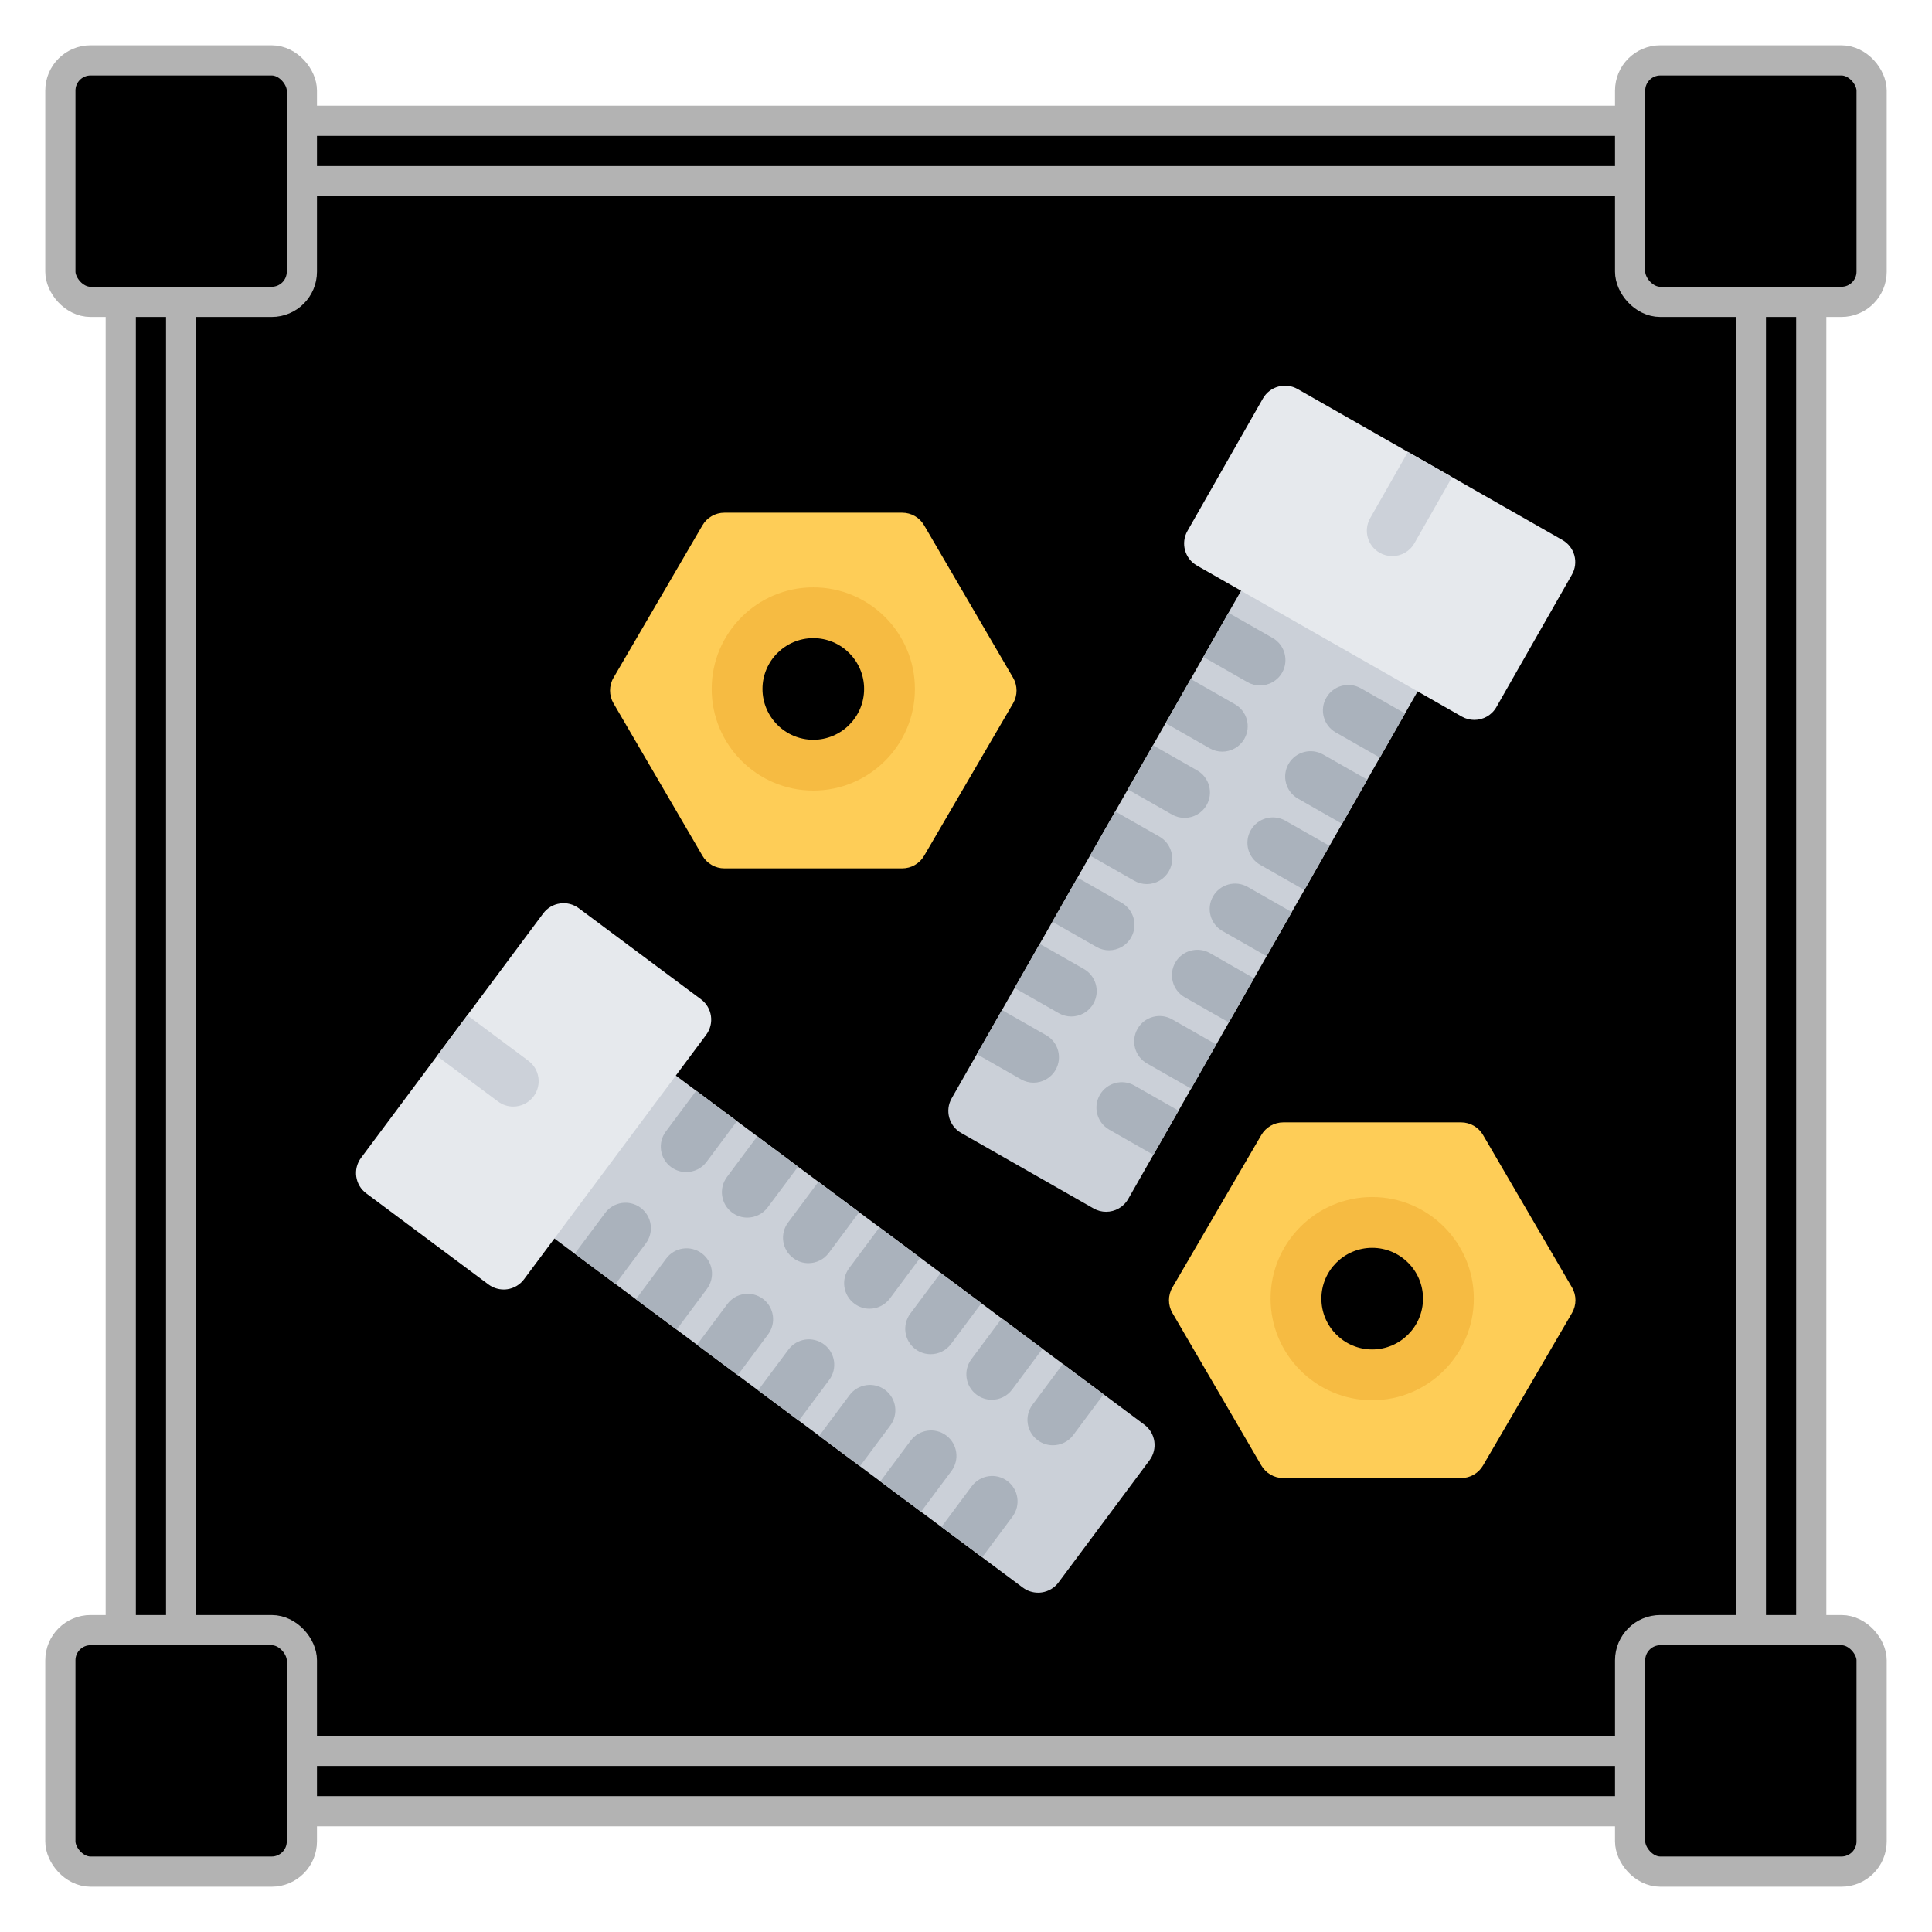 <?xml version="1.0" encoding="UTF-8" standalone="no"?>
<svg
   width="512"
   height="512"
   viewBox="0 0 135.467 135.467"
   version="1.1"
   id="svg8"
   sodipodi:docname="common_industrial_goods.svg"
   inkscape:version="1.1.2 (0a00cf5339, 2022-02-04)"
   xmlns:inkscape="http://www.inkscape.org/namespaces/inkscape"
   xmlns:sodipodi="http://sodipodi.sourceforge.net/DTD/sodipodi-0.dtd"
   xmlns="http://www.w3.org/2000/svg"
   xmlns:svg="http://www.w3.org/2000/svg"
   xmlns:rdf="http://www.w3.org/1999/02/22-rdf-syntax-ns#"
   xmlns:cc="http://creativecommons.org/ns#"
   xmlns:dc="http://purl.org/dc/elements/1.1/">
  <defs
     id="defs2">
    <marker
       style="overflow:visible;"
       id="Arrow1Mend"
       refX="0.0"
       refY="0.0"
       orient="auto"
       inkscape:stockid="Arrow1Mend"
       inkscape:isstock="true">
      <path
         transform="scale(0.4) rotate(180) translate(10,0)"
         style="fill-rule:evenodd;stroke:#ffffff;stroke-width:1pt;stroke-opacity:1;fill:#ffffff;fill-opacity:1"
         d="M 0.0,0.0 L 5.0,-5.0 L -12.5,0.0 L 5.0,5.0 L 0.0,0.0 z "
         id="path868" />
    </marker>
    <marker
       style="overflow:visible;"
       id="marker1227"
       refX="0.0"
       refY="0.0"
       orient="auto"
       inkscape:stockid="Arrow1Lend"
       inkscape:isstock="true">
      <path
         transform="scale(0.8) rotate(180) translate(12.5,0)"
         style="fill-rule:evenodd;stroke:#ffffff;stroke-width:1pt;stroke-opacity:1;fill:#ffffff;fill-opacity:1"
         d="M 0.0,0.0 L 5.0,-5.0 L -12.5,0.0 L 5.0,5.0 L 0.0,0.0 z "
         id="path1225" />
    </marker>
    <marker
       style="overflow:visible;"
       id="Arrow1Lend"
       refX="0.0"
       refY="0.0"
       orient="auto"
       inkscape:stockid="Arrow1Lend"
       inkscape:isstock="true">
      <path
         transform="scale(0.8) rotate(180) translate(12.5,0)"
         style="fill-rule:evenodd;stroke:#ffffff;stroke-width:1pt;stroke-opacity:1;fill:#ffffff;fill-opacity:1"
         d="M 0.0,0.0 L 5.0,-5.0 L -12.5,0.0 L 5.0,5.0 L 0.0,0.0 z "
         id="path862" />
    </marker>
  </defs>
  <sodipodi:namedview
     id="base"
     pagecolor="#ffffff"
     bordercolor="#666666"
     borderopacity="1.0"
     inkscape:pageopacity="0"
     inkscape:pageshadow="2"
     inkscape:zoom="0.49497475"
     inkscape:cx="396.98995"
     inkscape:cy="23.233508"
     inkscape:document-units="mm"
     inkscape:current-layer="layer1"
     inkscape:document-rotation="0"
     showgrid="true"
     inkscape:window-width="2560"
     inkscape:window-height="1343"
     inkscape:window-x="1200"
     inkscape:window-y="240"
     inkscape:window-maximized="1"
     inkscape:snap-grids="true"
     units="px"
     inkscape:pagecheckerboard="false">
    <inkscape:grid
       type="xygrid"
       id="grid876"
       empcolor="#000000"
       empopacity="0.396"
       color="#757575"
       opacity="0.286"
       empspacing="4"
       units="px"
       spacingx="2.117"
       spacingy="2.117" />
  </sodipodi:namedview>
  <g
     inkscape:groupmode="layer"
     id="layer2"
     inkscape:label="Background"
     sodipodi:insensitive="true">
    <rect
       style="opacity:0.997;fill:#000000;stroke:#b3b3b3;stroke-width:2.117;stroke-miterlimit:4;stroke-dasharray:none;stroke-opacity:1;stop-color:#000000"
       id="rect957"
       width="118.533"
       height="118.533"
       x="8.467"
       y="8.467"
       rx="8.467"
       ry="8.467" />
    <rect
       style="opacity:0.997;fill:#000000;stroke:#b3b3b3;stroke-width:2.117;stroke-miterlimit:4;stroke-dasharray:none;stroke-opacity:1;stop-color:#000000"
       id="rect1598"
       width="110.067"
       height="110.067"
       x="12.7"
       y="12.7"
       rx="2.117"
       ry="2.117" />
    <rect
       style="opacity:0.997;fill:#000000;stroke:#b3b3b3;stroke-width:2.117;stroke-miterlimit:4;stroke-dasharray:none;stroke-opacity:1;stop-color:#000000"
       id="rect1295"
       width="16.933"
       height="16.933"
       x="4.233"
       y="4.233"
       rx="2.117"
       ry="2.117" />
    <rect
       style="opacity:0.997;fill:#000000;stroke:#b3b3b3;stroke-width:2.117;stroke-miterlimit:4;stroke-dasharray:none;stroke-opacity:1;stop-color:#000000"
       id="rect1295-0"
       width="16.933"
       height="16.933"
       x="114.3"
       y="4.233"
       rx="2.117"
       ry="2.117" />
    <rect
       style="opacity:0.997;fill:#000000;stroke:#b3b3b3;stroke-width:2.117;stroke-miterlimit:4;stroke-dasharray:none;stroke-opacity:1;stop-color:#000000"
       id="rect1295-6"
       width="16.933"
       height="16.933"
       x="4.233"
       y="114.3"
       rx="2.117"
       ry="2.117" />
    <rect
       style="opacity:0.997;fill:#000000;stroke:#b3b3b3;stroke-width:2.117;stroke-miterlimit:4;stroke-dasharray:none;stroke-opacity:1;stop-color:#000000"
       id="rect1295-2"
       width="16.933"
       height="16.933"
       x="114.3"
       y="114.3"
       rx="2.117"
       ry="2.117" />
  </g>
  <g
     inkscape:label="Icon"
     inkscape:groupmode="layer"
     id="layer1">
    <g
       id="g366"
       transform="matrix(0.167,0,0,0.167,24.964,26.608)"
       style="stroke-width:2.479">
      <path
         style="fill:#fecd57;stroke-width:2.479"
         d="M 275.872,125.228 238.528,61.229 c -1.906,-3.281 -5.406,-5.296 -9.203,-5.296 h -74.669 c -3.781,0 -7.297,2.015 -9.203,5.296 l -37.343,63.999 c -1.938,3.312 -1.938,7.421 0,10.749 l 37.343,63.998 c 1.906,3.281 5.422,5.297 9.203,5.297 h 74.669 c 3.797,0 7.297,-2.016 9.203,-5.297 l 37.344,-63.998 c 1.937,-3.328 1.937,-7.436 0,-10.749 z m -83.874,36.703 c -17.671,0 -32,-14.312 -32,-32 0,-17.671 14.328,-31.999 32,-31.999 17.671,0 31.999,14.328 31.999,31.999 0,17.687 -14.328,32 -31.999,32 z"
         id="path244" />
      <path
         style="fill:#f6bb42;stroke-width:2.479"
         d="m 191.998,172.601 c -23.531,0 -42.671,-19.14 -42.671,-42.671 0,-23.515 19.14,-42.654 42.671,-42.654 23.53,0 42.655,19.14 42.655,42.654 0,23.532 -19.124,42.671 -42.655,42.671 z m 0,-63.998 c -11.766,0 -21.343,9.578 -21.343,21.327 0,11.766 9.578,21.344 21.343,21.344 11.765,0 21.327,-9.578 21.327,-21.344 0.001,-11.748 -9.562,-21.327 -21.327,-21.327 z"
         id="path246" />
      <path
         style="fill:#fecd57;stroke-width:2.479"
         d="m 510.537,381.214 -37.344,-63.999 c -1.906,-3.281 -5.422,-5.297 -9.202,-5.297 h -74.67 c -3.797,0 -7.297,2.016 -9.219,5.297 l -37.326,63.999 c -1.938,3.311 -1.938,7.42 0,10.748 l 37.326,63.999 c 1.922,3.281 5.422,5.297 9.219,5.297 h 74.67 c 3.78,0 7.296,-2.016 9.202,-5.297 l 37.344,-63.999 c 1.937,-3.328 1.937,-7.438 0,-10.748 z m -83.889,36.701 c -17.672,0 -32,-14.328 -32,-32 0,-17.67 14.328,-31.998 32,-31.998 17.688,0 31.999,14.328 31.999,31.998 0,17.672 -14.311,32 -31.999,32 z"
         id="path248" />
      <path
         style="fill:#f6bb42;stroke-width:2.479"
         d="m 426.648,428.586 c -23.516,0 -42.655,-19.14 -42.655,-42.671 0,-23.514 19.14,-42.654 42.655,-42.654 23.53,0 42.67,19.141 42.67,42.654 0,23.531 -19.139,42.671 -42.67,42.671 z m 0,-63.997 c -11.75,0 -21.328,9.578 -21.328,21.326 0,11.766 9.578,21.344 21.328,21.344 11.766,0 21.343,-9.578 21.343,-21.344 0,-11.748 -9.577,-21.326 -21.343,-21.326 z"
         id="path250" />
      <path
         style="fill:#cbd0d8;stroke-width:2.479"
         d="m 452.038,113.603 c -0.75,-2.734 -2.547,-5.047 -5.016,-6.453 L 391.429,75.448 c -5.124,-2.922 -11.624,-1.125 -14.546,3.984 L 250.09,301.809 c -2.922,5.124 -1.141,11.64 3.984,14.546 l 55.592,31.702 c 1.672,0.953 3.484,1.406 5.266,1.406 3.719,0 7.312,-1.938 9.281,-5.391 L 451.006,121.696 c 1.407,-2.452 1.766,-5.374 1.032,-8.093 z"
         id="path252" />
      <path
         style="fill:#e6e9ed;stroke-width:2.479"
         d="m 511.537,73.854 c -0.75,-2.734 -2.547,-5.047 -5.016,-6.453 L 395.336,4.013 c -5.124,-2.922 -11.64,-1.141 -14.562,3.969 l -31.686,55.607 c -2.922,5.109 -1.141,11.625 3.984,14.547 l 111.184,63.389 c 1.671,0.953 3.483,1.406 5.28,1.406 3.703,0 7.297,-1.938 9.266,-5.391 l 31.703,-55.592 c 1.407,-2.453 1.766,-5.375 1.032,-8.094 z"
         id="path254" />
      <path
         style="fill:#ccd1d9;stroke-width:2.479"
         d="m 441.664,30.418 -15.859,27.796 c -2.906,5.125 -1.125,11.641 3.984,14.547 1.672,0.953 3.484,1.406 5.281,1.406 3.703,0 7.312,-1.938 9.281,-5.375 L 460.194,40.98 Z"
         id="path256" />
      <path
         style="fill:#cbd0d8;stroke-width:2.479"
         d="M 330.995,438.851 125.719,285.888 c -4.719,-3.516 -11.406,-2.547 -14.921,2.188 l -38.249,51.311 c -1.687,2.266 -2.406,5.125 -2,7.922 0.406,2.797 1.921,5.312 4.187,7 l 205.26,152.964 c 1.859,1.375 4.094,2.109 6.375,2.109 0.516,0 1.031,-0.031 1.547,-0.109 2.797,-0.406 5.328,-1.906 7.016,-4.171 l 38.233,-51.327 c 3.516,-4.72 2.547,-11.408 -2.172,-14.924 z"
         id="path258" />
      <path
         style="fill:#e6e9ed;stroke-width:2.479"
         d="M 144.843,260.239 93.516,222.007 c -2.265,-1.688 -5.109,-2.422 -7.906,-2 -2.812,0.406 -5.328,1.906 -7.016,4.171 L 2.113,326.808 c -3.516,4.719 -2.547,11.405 2.188,14.921 l 51.311,38.25 c 1.859,1.375 4.094,2.109 6.375,2.109 0.516,0 1.031,-0.031 1.547,-0.109 2.797,-0.406 5.312,-1.922 7,-4.188 l 76.482,-102.639 c 3.515,-4.71 2.546,-11.397 -2.173,-14.913 z"
         id="path260" />
      <path
         style="fill:#ccd1d9;stroke-width:2.479"
         d="m 59.642,303.169 c 1.906,1.422 4.141,2.109 6.359,2.109 3.25,0 6.468,-1.484 8.562,-4.297 3.515,-4.719 2.546,-11.406 -2.188,-14.922 L 46.72,266.942 33.97,284.044 Z"
         id="path262" />
      <g
         id="g320"
         style="stroke-width:2.479">
	<path
   style="fill:#aab2bc;stroke-width:2.479"
   d="m 374.275,127.072 c 1.671,0.938 3.483,1.391 5.28,1.391 3.703,0 7.312,-1.938 9.281,-5.375 2.905,-5.125 1.125,-11.641 -3.984,-14.562 l -18.53,-10.562 v 0 l -10.577,18.53 v 0 z"
   id="path264" />

	<path
   style="fill:#aab2bc;stroke-width:2.479"
   d="m 363.713,156.259 c 3.703,0 7.297,-1.922 9.266,-5.375 2.921,-5.125 1.141,-11.641 -3.984,-14.547 l -18.53,-10.577 -10.562,18.53 18.531,10.578 c 1.67,0.953 3.483,1.391 5.279,1.391 z"
   id="path266" />

	<path
   style="fill:#aab2bc;stroke-width:2.479"
   d="m 342.589,182.664 c 1.656,0.953 3.469,1.406 5.266,1.406 3.703,0 7.312,-1.938 9.281,-5.391 2.922,-5.125 1.125,-11.624 -3.984,-14.546 l -18.531,-10.562 v 0 l -10.562,18.53 v 0 z"
   id="path268" />

	<path
   style="fill:#aab2bc;stroke-width:2.479"
   d="m 332.011,211.866 c 3.703,0 7.297,-1.938 9.266,-5.391 2.922,-5.125 1.141,-11.625 -3.969,-14.547 l -18.547,-10.562 -10.562,18.53 18.531,10.562 c 1.671,0.955 3.484,1.408 5.281,1.408 z"
   id="path270" />

	<path
   style="fill:#aab2bc;stroke-width:2.479"
   d="m 310.886,238.256 c 1.672,0.953 3.484,1.406 5.266,1.406 3.719,0 7.312,-1.938 9.281,-5.391 2.922,-5.109 1.141,-11.624 -3.984,-14.546 l -18.531,-10.562 v 0 l -10.562,18.53 v 0 z"
   id="path272" />

	<path
   style="fill:#aab2bc;stroke-width:2.479"
   d="m 305.604,247.521 -18.53,-10.562 v 0 l -10.577,18.531 v 0 l 18.53,10.562 c 1.672,0.953 3.484,1.406 5.28,1.406 3.703,0 7.312,-1.938 9.281,-5.391 2.907,-5.109 1.126,-11.624 -3.984,-14.546 z"
   id="path274" />

	<path
   style="fill:#aab2bc;stroke-width:2.479"
   d="m 289.746,275.309 -18.53,-10.555 -10.562,18.523 18.531,10.562 c 1.671,0.953 3.483,1.406 5.28,1.406 3.703,0 7.297,-1.938 9.266,-5.391 2.921,-5.107 1.14,-11.623 -3.985,-14.545 z"
   id="path276" />

	<path
   style="fill:#aab2bc;stroke-width:2.479"
   d="m 440.445,140.227 -18.531,-10.562 c -5.125,-2.921 -11.641,-1.14 -14.547,3.984 -2.922,5.109 -1.141,11.625 3.984,14.547 l 18.531,10.562 v 0 z"
   id="path278" />

	<path
   style="fill:#aab2bc;stroke-width:2.479"
   d="m 406.055,157.462 c -5.109,-2.906 -11.625,-1.125 -14.547,3.984 -2.905,5.125 -1.124,11.64 3.984,14.546 l 18.531,10.562 10.578,-18.53 v 0 z"
   id="path280" />

	<path
   style="fill:#aab2bc;stroke-width:2.479"
   d="m 390.212,185.258 c -5.109,-2.906 -11.625,-1.125 -14.546,3.984 -2.922,5.124 -1.141,11.64 3.983,14.546 l 18.53,10.562 c 0,0 0,0 0,0.016 l 10.562,-18.547 v 0 z"
   id="path282" />

	<path
   style="fill:#aab2bc;stroke-width:2.479"
   d="m 374.369,213.054 c -5.125,-2.906 -11.641,-1.125 -14.546,3.984 -2.922,5.125 -1.141,11.64 3.983,14.546 l 18.53,10.578 v 0 l 10.562,-18.531 v 0 z"
   id="path284" />

	<path
   style="fill:#aab2bc;stroke-width:2.479"
   d="m 358.526,240.849 c -5.125,-2.906 -11.641,-1.125 -14.562,3.984 -2.906,5.125 -1.125,11.64 3.984,14.562 l 18.53,10.562 v 0 l 10.562,-18.53 v 0 z"
   id="path286" />

	<path
   style="fill:#aab2bc;stroke-width:2.479"
   d="m 328.12,272.638 c -2.922,5.109 -1.141,11.625 3.984,14.547 l 18.531,10.562 10.562,-18.531 -18.531,-10.555 c -5.124,-2.922 -11.624,-1.141 -14.546,3.977 z"
   id="path288" />

	<path
   style="fill:#aab2bc;stroke-width:2.479"
   d="m 312.261,300.434 c -2.906,5.108 -1.125,11.624 3.984,14.546 l 18.531,10.562 10.578,-18.531 -18.531,-10.562 c -5.125,-2.921 -11.64,-1.14 -14.562,3.985 z"
   id="path290" />

	<path
   style="fill:#aab2bc;stroke-width:2.479"
   d="m 119.5,347.776 c -4.719,-3.516 -11.406,-2.547 -14.921,2.188 l -12.75,17.094 17.109,12.75 12.75,-17.094 c 3.515,-4.735 2.546,-11.407 -2.188,-14.938 z"
   id="path292" />

	<path
   style="fill:#aab2bc;stroke-width:2.479"
   d="m 145.171,366.901 c -4.734,-3.516 -11.421,-2.547 -14.937,2.188 l -12.734,17.092 17.109,12.75 12.734,-17.107 c 3.516,-4.72 2.547,-11.407 -2.172,-14.923 z"
   id="path294" />

	<path
   style="fill:#aab2bc;stroke-width:2.479"
   d="m 170.827,386.009 c -4.719,-3.515 -11.406,-2.531 -14.922,2.188 l -12.75,17.109 17.109,12.75 12.734,-17.109 c 3.532,-4.735 2.548,-11.407 -2.171,-14.938 z"
   id="path296" />

	<path
   style="fill:#aab2bc;stroke-width:2.479"
   d="m 196.483,405.134 c -4.719,-3.516 -11.406,-2.547 -14.922,2.188 l -12.75,17.093 17.109,12.75 12.749,-17.108 c 3.516,-4.72 2.547,-11.408 -2.186,-14.923 z"
   id="path298" />

	<path
   style="fill:#aab2bc;stroke-width:2.479"
   d="m 222.138,424.259 c -4.719,-3.516 -11.406,-2.547 -14.921,2.171 l -12.749,17.109 17.108,12.75 12.75,-17.109 c 3.515,-4.719 2.546,-11.407 -2.188,-14.921 z"
   id="path300" />

	<path
   style="fill:#aab2bc;stroke-width:2.479"
   d="m 247.809,443.383 c -4.734,-3.531 -11.406,-2.547 -14.937,2.172 l -12.75,17.109 17.109,12.749 12.75,-17.108 c 3.515,-4.719 2.547,-11.407 -2.172,-14.922 z"
   id="path302" />

	<path
   style="fill:#aab2bc;stroke-width:2.479"
   d="m 273.466,462.492 c -4.734,-3.516 -11.406,-2.531 -14.938,2.188 l -12.735,17.093 17.11,12.75 12.734,-17.094 c 3.516,-4.735 2.547,-11.407 -2.171,-14.937 z"
   id="path304" />

	<path
   style="fill:#aab2bc;stroke-width:2.479"
   d="m 132.266,330.668 c 1.906,1.422 4.14,2.109 6.359,2.109 3.25,0 6.469,-1.484 8.562,-4.281 l 12.75,-17.109 -17.109,-12.749 -12.75,17.108 c -3.516,4.719 -2.547,11.406 2.188,14.922 z"
   id="path306" />

	<path
   style="fill:#aab2bc;stroke-width:2.479"
   d="m 157.921,349.792 c 1.906,1.422 4.141,2.109 6.359,2.109 3.25,0 6.469,-1.484 8.562,-4.297 l 12.75,-17.093 -17.109,-12.75 -12.75,17.094 c -3.515,4.734 -2.546,11.406 2.188,14.937 z"
   id="path308" />

	<path
   style="fill:#aab2bc;stroke-width:2.479"
   d="m 183.577,368.901 c 1.906,1.438 4.141,2.125 6.359,2.125 3.25,0 6.469,-1.484 8.562,-4.297 l 12.75,-17.109 -17.108,-12.75 -12.75,17.109 c -3.517,4.735 -2.548,11.407 2.187,14.922 z"
   id="path310" />

	<path
   style="fill:#aab2bc;stroke-width:2.479"
   d="m 209.232,388.024 c 1.906,1.438 4.141,2.125 6.359,2.125 3.265,0 6.468,-1.484 8.562,-4.297 l 12.75,-17.107 -17.109,-12.75 -12.75,17.109 c -3.515,4.719 -2.531,11.405 2.188,14.92 z"
   id="path312" />

	<path
   style="fill:#aab2bc;stroke-width:2.479"
   d="m 234.888,407.149 c 1.922,1.422 4.156,2.109 6.375,2.109 3.25,0 6.469,-1.484 8.562,-4.297 l 12.735,-17.094 -17.094,-12.748 -12.75,17.092 c -3.532,4.735 -2.547,11.423 2.172,14.938 z"
   id="path314" />

	<path
   style="fill:#aab2bc;stroke-width:2.479"
   d="m 260.559,426.258 c 1.906,1.438 4.141,2.125 6.359,2.125 3.25,0 6.469,-1.484 8.562,-4.296 l 12.749,-17.109 -17.108,-12.734 -12.75,17.094 c -3.515,4.718 -2.546,11.405 2.188,14.92 z"
   id="path316" />

	<path
   style="fill:#aab2bc;stroke-width:2.479"
   d="m 296.777,413.352 -12.75,17.108 c -3.516,4.719 -2.531,11.406 2.188,14.922 1.906,1.422 4.141,2.109 6.359,2.109 3.266,0 6.469,-1.469 8.562,-4.281 l 12.75,-17.109 z"
   id="path318" />

</g>
    </g>
  </g>
</svg>
